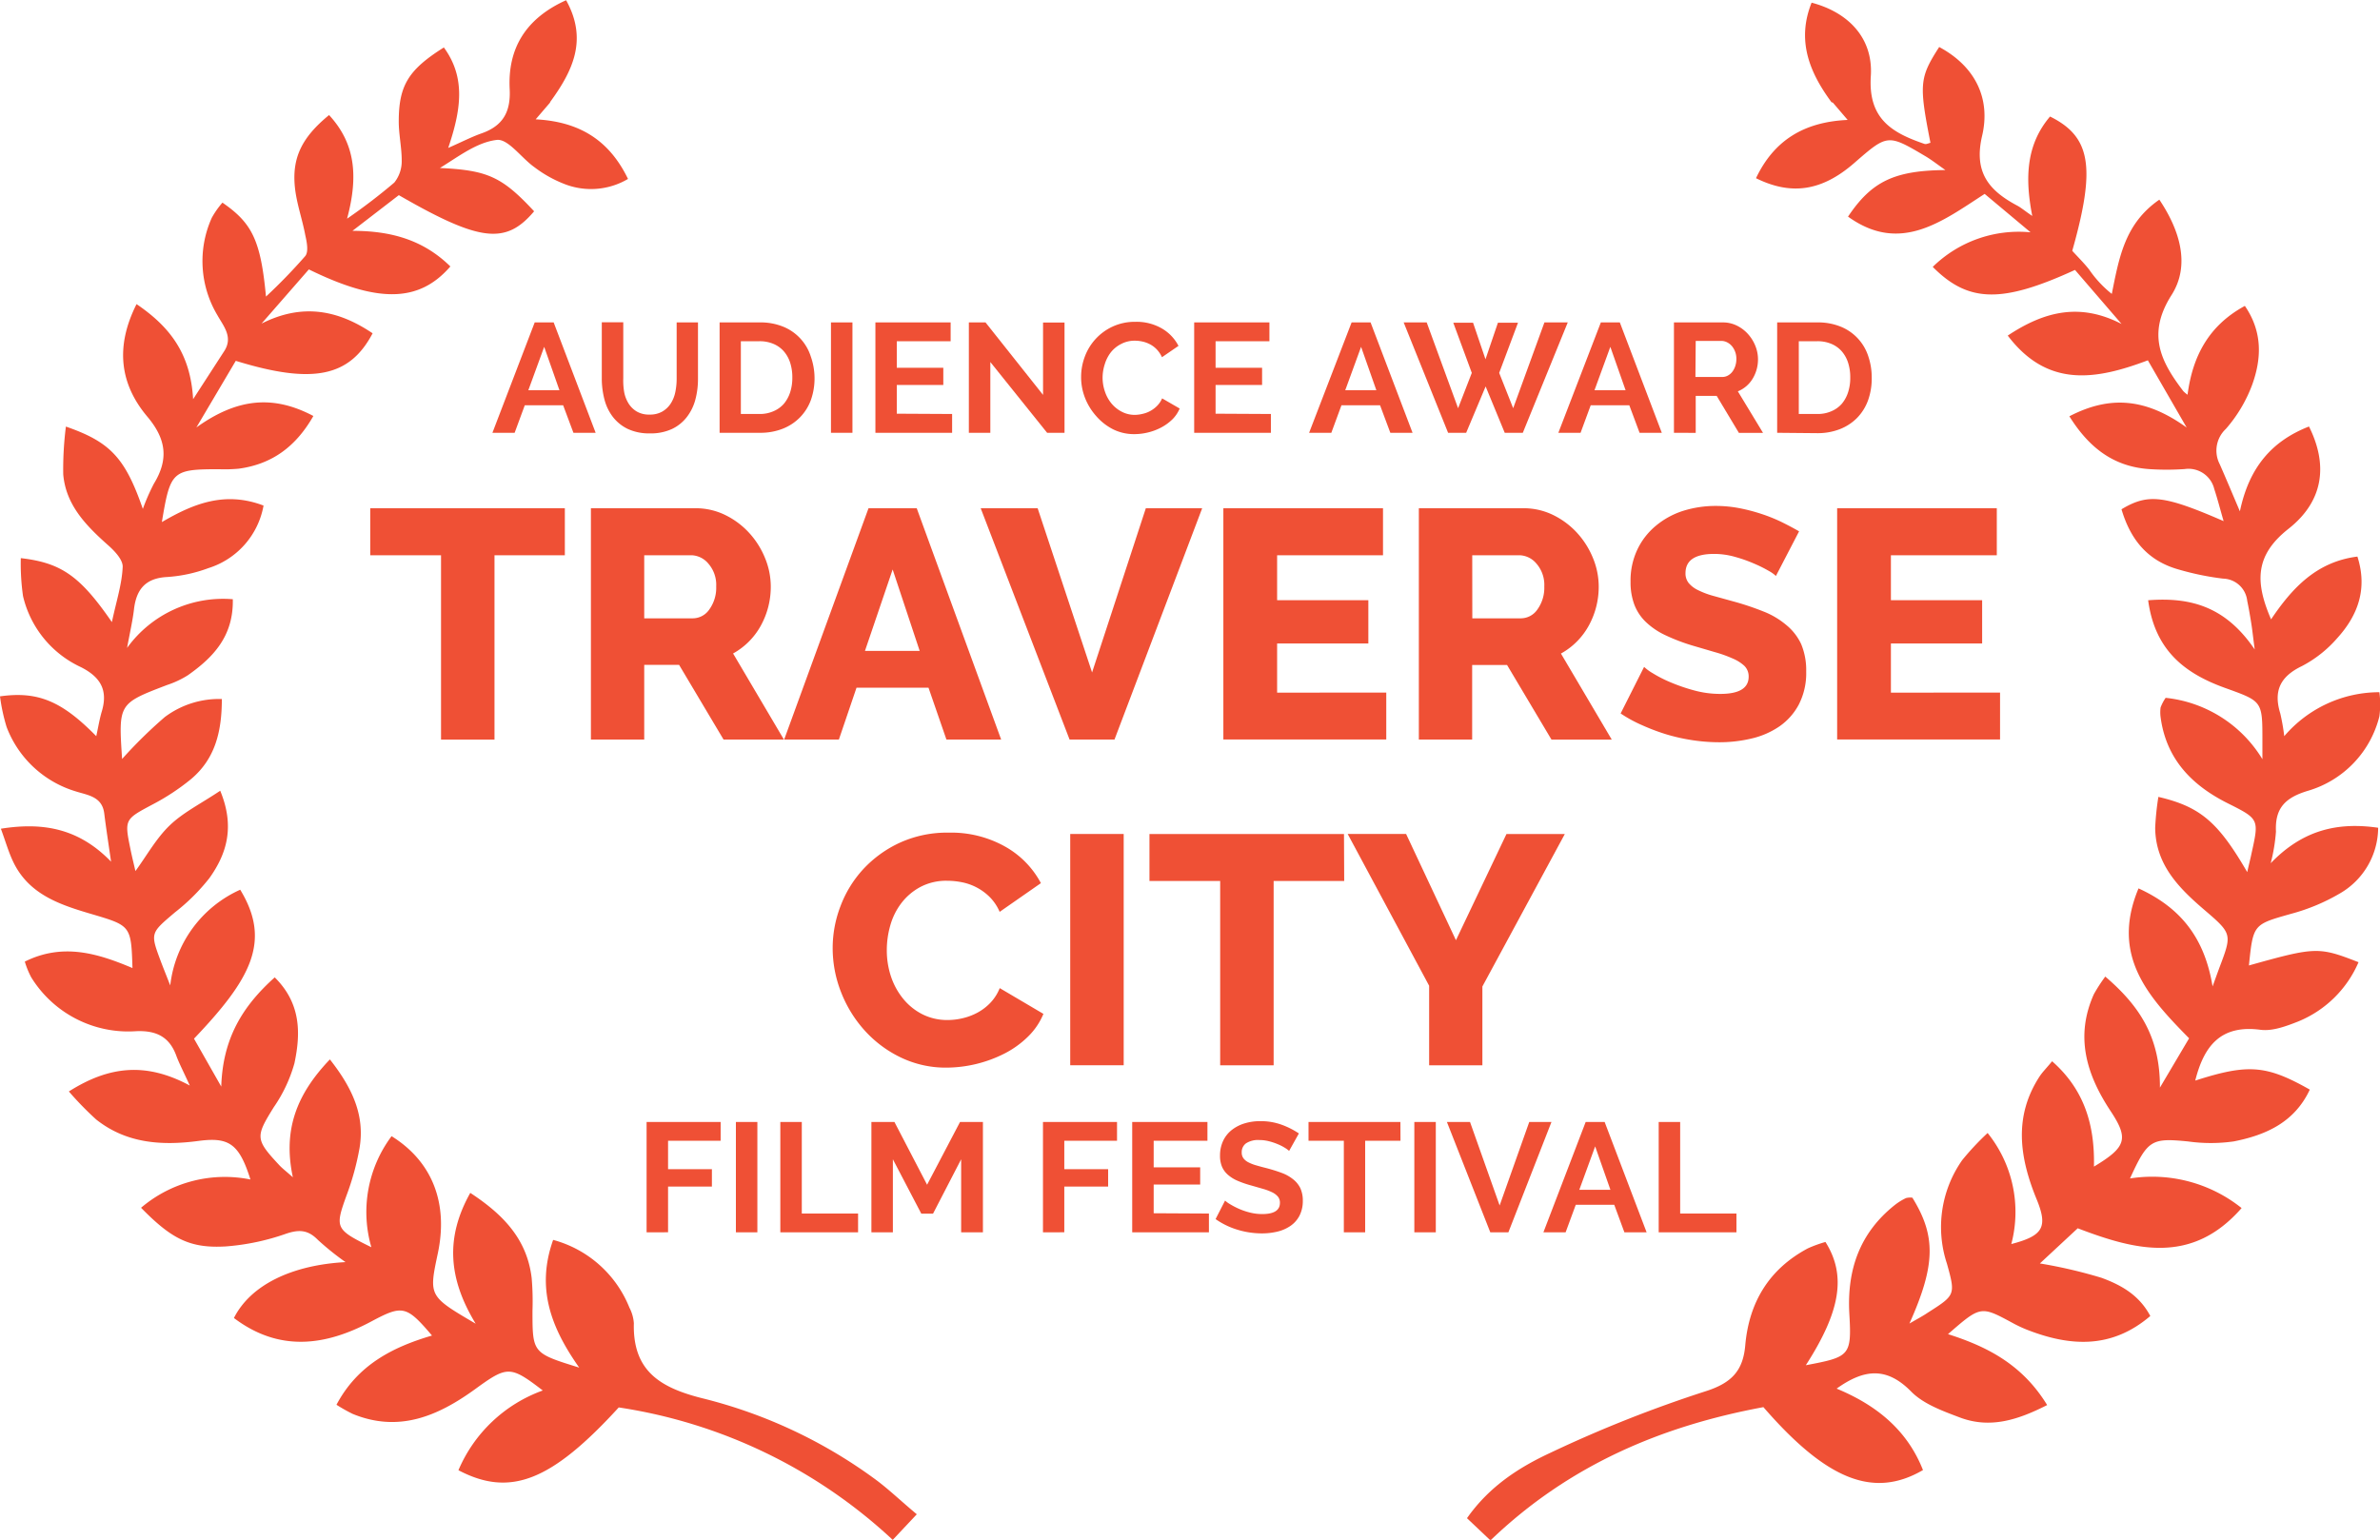 <svg xmlns="http://www.w3.org/2000/svg" viewBox="0 0 321.41 208"><defs><style>.cls-1{fill:#ef5035;}</style></defs><title>traverse-laurel-red_1</title><g id="Layer_2" data-name="Layer 2"><g id="Layer_1-2" data-name="Layer 1"><path class="cls-1" d="M247.34,13.81c-3-4.06-4.73-8.35-2.69-13.45,4.93,1.3,8.31,4.74,8,9.87-.4,5.84,2.87,7.71,7.25,9.21.22.08.53-.09.8-.15-1.56-7.93-1.48-8.8,1.18-12.94,4.9,2.63,7,7,5.78,12.07-1.13,4.93,1,7.36,4.79,9.37.5.27.94.66,2,1.38-1-5.13-.83-9.63,2.4-13.43,5.53,2.73,6.19,6.86,3,18.14.71.78,1.54,1.6,2.26,2.5a15.1,15.1,0,0,0,3.08,3.32c1-5,1.78-9.52,6.42-12.73,2.83,4.21,4.18,8.9,1.65,12.88-3.36,5.28-1.46,9,1.6,13a4.91,4.91,0,0,0,.56.47c.68-5.19,2.84-9.34,7.74-12,2.42,3.53,2.25,7.13,1,10.62a19.23,19.23,0,0,1-3.57,6,4,4,0,0,0-.82,4.77c.82,1.86,1.6,3.73,2.72,6.36,1.25-6,4.37-9.52,9.33-11.46,2.53,5.06,2.08,10-2.77,13.82-4.58,3.61-4.5,7.24-2.35,12.23,2.88-4.29,6.18-7.79,11.66-8.48,1.39,4.36.07,7.93-2.71,11a16.33,16.33,0,0,1-4.8,3.8c-2.93,1.41-3.84,3.36-2.91,6.38a27.79,27.79,0,0,1,.54,3.08,16.89,16.89,0,0,1,12.85-5.94,12.64,12.64,0,0,1,0,3.25,14,14,0,0,1-9.66,10.07c-3.08.93-4.46,2.35-4.31,5.51a23.94,23.94,0,0,1-.71,4.27c4.3-4.47,9-5.59,14.51-4.79a10.31,10.31,0,0,1-5.2,8.89,26.51,26.51,0,0,1-6.47,2.71c-5.18,1.47-5.21,1.37-5.78,7,9-2.52,9.41-2.54,14.8-.44a15.07,15.07,0,0,1-8.13,8c-1.62.64-3.48,1.34-5.11,1.13-5.43-.72-7.65,2.25-8.81,6.86,7.11-2.28,9.57-2.12,15.47,1.22-2.06,4.42-5.94,6.15-10.29,7a22.13,22.13,0,0,1-6.16,0c-4.93-.48-5.44-.24-7.83,5a19.32,19.32,0,0,1,15.07,4c-6.7,7.66-14.26,5.74-22.13,2.73l-5.11,4.75a65.79,65.79,0,0,1,8.32,1.94c2.56.94,5.07,2.28,6.59,5.16-5.21,4.45-10.77,4.13-16.56,1.89a17.34,17.34,0,0,1-2-.93c-4.34-2.35-4.34-2.36-8.76,1.49,5.35,1.7,10.06,4.13,13.39,9.58-3.94,2-7.69,3.23-11.81,1.67-2.32-.88-4.9-1.81-6.56-3.5-3.27-3.32-6.3-3.09-10.06-.39,5.38,2.23,9.53,5.59,11.66,11-6.67,3.89-13,1.35-21.55-8.5-13.69,2.54-26.22,7.78-36.86,18l-3.17-3c3.06-4.35,7.1-6.9,11.3-8.85a172.52,172.52,0,0,1,20.85-8.27c3.56-1.12,5.13-2.76,5.43-6.23.51-5.82,3.22-10.31,8.46-13.1a17,17,0,0,1,2.37-.86c2.87,4.55,2,9.42-2.65,16.65,5.89-1.12,6.21-1.24,5.88-6.88-.35-6,1.39-11,6.17-14.79a8,8,0,0,1,1.48-.91,2.29,2.29,0,0,1,.86-.05c3.19,5.16,3.15,9.08-.4,17,1.07-.63,1.79-1,2.48-1.47,3.72-2.37,3.76-2.39,2.59-6.61A15.72,15.72,0,0,1,265,156.69a36.25,36.25,0,0,1,3.42-3.65,17,17,0,0,1,3.2,15c4.3-1.12,5-2.27,3.37-6.17-2.26-5.56-3.06-11.05.43-16.44.39-.6.91-1.11,1.71-2.08,4.42,3.89,5.77,8.72,5.65,14.23,4.37-2.63,4.73-3.75,2.25-7.5-3.26-4.93-4.83-10.06-2.26-15.79a22.45,22.45,0,0,1,1.54-2.38c4.46,3.83,7.41,8,7.38,15l3.94-6.66C290.12,134.65,285,129.1,288.8,120c5.61,2.57,8.91,6.59,10,13.24.47-1.29.69-1.9.91-2.5,1.75-4.62,1.75-4.61-2.15-7.95-3.41-2.93-6.48-6.09-6.51-11a37.11,37.11,0,0,1,.43-4.15c5.69,1.33,8.08,3.42,12,10.16.22-1,.43-1.79.6-2.62,1-4.52,1-4.56-3.22-6.67-4.89-2.45-8.33-6-9.08-11.64a5,5,0,0,1,0-1.31,6.26,6.26,0,0,1,.68-1.3,17.41,17.41,0,0,1,13.07,8.29c0-.84,0-1.69,0-2.53,0-5.31,0-5.28-4.94-7.06-5.41-1.93-9.57-5-10.49-11.88,5.83-.45,10.5.91,14.39,6.65-.24-1.84-.33-2.71-.47-3.57-.16-1-.33-2-.54-3a3.36,3.36,0,0,0-3.25-3,37.34,37.34,0,0,1-6-1.23c-4-1.12-6.45-3.8-7.73-8.14,3.58-2.14,5.69-1.92,13.79,1.6-.47-1.62-.82-3-1.26-4.33a3.58,3.58,0,0,0-4-2.7,35.52,35.52,0,0,1-4.85,0c-4.75-.35-8.05-2.86-10.72-7.13,5.5-2.85,10.34-2.44,15.84,1.52l-5.24-9.08c-7,2.64-13.54,3.76-18.92-3.34,5.08-3.38,9.86-4.41,15.37-1.57l-6.29-7.3c-9.85,4.52-14.39,4.45-19.21-.41a16.6,16.6,0,0,1,13.21-4.67l-6.2-5.19c-5.79,3.75-11.41,8.13-18.45,3.07,3.19-4.76,6.26-6.23,13.15-6.29-1.09-.76-1.88-1.39-2.75-1.9-5.07-3-5.08-2.95-9.62,1-4.27,3.69-8.38,4.39-13.21,2,2.41-5.06,6.41-7.6,12.38-7.87l-2-2.34Z"/><path class="cls-1" d="M74.34,13.79l-2,2.33c5.94.31,9.94,2.83,12.47,8.05a9.82,9.82,0,0,1-8.82.59,16.48,16.48,0,0,1-3.81-2.17c-1.76-1.24-3.56-3.87-5.09-3.69-2.7.31-5.21,2.28-7.68,3.79,6.43.31,8.37,1.17,12.72,5.85-3.81,4.52-7.3,4.15-18.27-2.18l-6.26,4.82c5.27,0,9.59,1.25,13.22,4.81-4.2,4.86-9.73,5-19.11.4l-6.39,7.32c5.46-2.76,10.27-1.88,15,1.31-3.1,5.89-8.06,6.93-18.48,3.72l-5.32,9c5.49-3.94,10.35-4.43,15.8-1.55-2.38,4.17-5.62,6.52-10.1,7.12a20.56,20.56,0,0,1-2.64.07c-6.33,0-6.58.25-7.72,7.14,4.27-2.5,8.52-4.21,13.73-2.23a10.86,10.86,0,0,1-7.45,8.45,19.56,19.56,0,0,1-5.58,1.2c-2.94.16-4.16,1.69-4.47,4.4-.17,1.44-.5,2.87-.93,5.18a16,16,0,0,1,14.28-6.58c.11,5-2.65,7.86-6.07,10.27a12.69,12.69,0,0,1-2.79,1.31c-6.59,2.52-6.59,2.51-6.09,10a62.5,62.5,0,0,1,5.76-5.66,12.22,12.22,0,0,1,7.71-2.44c0,4.47-.94,8.14-4.21,10.86a30.39,30.39,0,0,1-5.14,3.38c-3.74,2-3.83,2-3,6,.2,1,.45,2,.68,3,1.55-2.12,2.82-4.44,4.65-6.19s4.22-2.93,6.8-4.66c2,4.84.9,8.49-1.46,11.8a27.5,27.5,0,0,1-4.68,4.65c-3.28,2.79-3.32,2.74-1.9,6.55.35.93.72,1.84,1.29,3.3a16.17,16.17,0,0,1,9.45-12.93c4.27,7,1.39,12.11-6.24,20.12l3.68,6.47c.2-6.53,2.9-10.88,7.22-14.75,3.58,3.54,3.51,7.6,2.66,11.61a19.74,19.74,0,0,1-2.79,5.93c-2.48,4-2.52,4.33.79,7.87.39.41.85.76,1.79,1.59-1.38-6.44.55-11.26,5-15.92,3,3.82,4.76,7.52,4,12a36.19,36.19,0,0,1-1.75,6.37c-1.58,4.39-1.54,4.59,3.35,7a17.1,17.1,0,0,1,2.73-15c5.55,3.45,7.68,9.11,6.24,15.86-1.22,5.75-1.22,5.75,5.12,9.47-3.71-6.1-4.11-11.64-.73-17.67,4.46,2.92,7.67,6.26,8.29,11.5a36.85,36.85,0,0,1,.11,4.41c0,5.73,0,5.73,6.31,7.69-3.79-5.37-5.85-10.7-3.52-17.25A15.4,15.4,0,0,1,85,176.63a5.36,5.36,0,0,1,.6,2.11c-.17,6.52,3.64,8.75,9.44,10.18a66.27,66.27,0,0,1,23,10.78c1.88,1.36,3.56,3,5.77,4.84L120.56,208a69.34,69.34,0,0,0-37-17.89c-9.07,9.92-14.65,12.17-21.65,8.48a19.59,19.59,0,0,1,11.39-10.77c-4.42-3.39-4.78-3.35-9.22-.12-5,3.61-10.26,5.83-16.46,3.28a22.37,22.37,0,0,1-2.18-1.23c2.85-5.37,7.55-7.78,12.9-9.35-3.47-4.09-4-4.14-8.22-1.89-6.24,3.33-12.46,4.11-18.53-.48,2.28-4.51,7.89-7.16,15.07-7.55a37.83,37.83,0,0,1-3.73-3c-1.32-1.35-2.51-1.44-4.31-.83a31.55,31.55,0,0,1-8.11,1.71c-4.84.29-7.33-1-11.46-5.22a17.45,17.45,0,0,1,14.77-3.82c-1.52-4.83-2.9-5.75-7-5.21-4.94.66-9.74.36-13.84-2.9a43.72,43.72,0,0,1-3.68-3.78c5.4-3.42,10.38-4,16.33-.8-.81-1.79-1.39-2.89-1.81-4-.94-2.61-2.75-3.46-5.46-3.34A15.39,15.39,0,0,1,4.21,132a11.79,11.79,0,0,1-.86-2.11c5.15-2.56,9.85-1.11,14.54.87-.18-5.71-.21-5.72-5.48-7.28-4.28-1.26-8.52-2.63-10.64-7.1-.61-1.28-1-2.66-1.65-4.44C6,111,10.75,112,15,116.39c-.36-2.5-.67-4.49-.92-6.5-.28-2.33-2.27-2.48-3.87-3A14.42,14.42,0,0,1,.89,98.19,25.12,25.12,0,0,1,0,94.06c5.11-.72,8.34.63,13,5.38.27-1.24.44-2.3.74-3.32.86-2.86-.12-4.64-2.8-6a14.12,14.12,0,0,1-7.83-9.6,30.84,30.84,0,0,1-.3-5.13c5.45.63,8,2.4,12.3,8.64.61-2.86,1.37-5.17,1.46-7.5,0-1-1.19-2.21-2.1-3-2.91-2.6-5.58-5.36-5.93-9.46a45.58,45.58,0,0,1,.36-6.45c6,2.08,8,4.23,10.39,11.12a28.08,28.08,0,0,1,1.49-3.4c2-3.28,1.7-6-.89-9.07-3.65-4.33-4.39-9.36-1.45-15.19,4.55,3.09,7.29,6.72,7.64,12.84l4.2-6.49c1.24-1.91-.11-3.39-.93-4.87a14.24,14.24,0,0,1-.75-13.14,11.78,11.78,0,0,1,1.44-2.05c4,2.76,5.17,5.08,5.88,12.69a74.64,74.64,0,0,0,5.31-5.48c.46-.58.21-1.88,0-2.8-.4-2.16-1.17-4.27-1.4-6.44-.42-4,.91-6.77,4.61-9.8,3.5,3.8,4,8.16,2.43,14a78.87,78.87,0,0,0,6.38-4.88,4.6,4.6,0,0,0,1-3c0-1.74-.4-3.5-.4-5.25,0-4.9,1.33-7,6.09-10,3,4.1,2.31,8.47.59,13.57,1.91-.84,3.16-1.49,4.46-1.95,2.88-1,4-2.85,3.84-6-.28-5.49,2.16-9.54,7.62-12,3,5.39.83,9.66-2.2,13.81Z"/><path class="cls-1" d="M76.28,75h-9.5v24.9H59.56V75H50V68.65H76.28Z"/><path class="cls-1" d="M79.8,99.89V68.65H93.88a9.06,9.06,0,0,1,4.07.92A10.82,10.82,0,0,1,101.19,72a11.34,11.34,0,0,1,2.13,3.39,10.09,10.09,0,0,1,.77,3.83,10.87,10.87,0,0,1-1.36,5.32A9.56,9.56,0,0,1,99,88.27l6.86,11.62H97.71l-6-10.08H87V99.89ZM87,83.52h6.6a2.71,2.71,0,0,0,2.2-1.21,5,5,0,0,0,.92-3.1,4.36,4.36,0,0,0-1.06-3.08A3.09,3.09,0,0,0,93.4,75H87Z"/><path class="cls-1" d="M117.29,68.65h6.51l11.4,31.24h-7.39l-2.42-7h-9.72l-2.38,7H105.9Zm6.91,19.27-3.65-11-3.74,11Z"/><path class="cls-1" d="M140.13,68.65l7.35,22.18,7.26-22.18h7.61L150.51,99.89h-6.07l-12-31.24Z"/><path class="cls-1" d="M187.21,93.55v6.34h-22V68.65h21.56V75H172.47v6.07h12.32v5.85H172.47v6.64Z"/><path class="cls-1" d="M191.61,99.89V68.65h14.08a9.06,9.06,0,0,1,4.07.92A10.82,10.82,0,0,1,213,72a11.34,11.34,0,0,1,2.13,3.39,10.09,10.09,0,0,1,.77,3.83,10.87,10.87,0,0,1-1.36,5.32,9.56,9.56,0,0,1-3.74,3.74l6.86,11.62h-8.14l-6-10.08h-4.71V99.89Zm7.22-16.37h6.6a2.71,2.71,0,0,0,2.2-1.21,5,5,0,0,0,.92-3.1,4.36,4.36,0,0,0-1.06-3.08A3.09,3.09,0,0,0,205.2,75h-6.38Z"/><path class="cls-1" d="M239.83,77.8a4.43,4.43,0,0,0-.92-.66,17.29,17.29,0,0,0-2-1,19.14,19.14,0,0,0-2.6-.92,10.36,10.36,0,0,0-2.82-.4q-3.87,0-3.87,2.6a2.06,2.06,0,0,0,.42,1.32,3.68,3.68,0,0,0,1.23.95,11.29,11.29,0,0,0,2,.77l2.86.79a37.44,37.44,0,0,1,4,1.34,10.86,10.86,0,0,1,3.06,1.8A7.31,7.31,0,0,1,243.24,87a9.09,9.09,0,0,1,.68,3.7,9.26,9.26,0,0,1-1,4.47,8.34,8.34,0,0,1-2.62,2.95,11.06,11.06,0,0,1-3.74,1.63,18.65,18.65,0,0,1-4.36.51,24.26,24.26,0,0,1-3.52-.26,25.36,25.36,0,0,1-3.52-.77A27.82,27.82,0,0,1,221.86,98a18.44,18.44,0,0,1-3-1.63l3.17-6.29a6.08,6.08,0,0,0,1.14.84,17,17,0,0,0,2.4,1.23,24.38,24.38,0,0,0,3.19,1.1,13.35,13.35,0,0,0,3.56.48q3.83,0,3.83-2.33a2,2,0,0,0-.57-1.45,5.4,5.4,0,0,0-1.58-1,17.17,17.17,0,0,0-2.4-.86l-3-.88a26,26,0,0,1-3.74-1.43A9.86,9.86,0,0,1,222.25,84a6.45,6.45,0,0,1-1.54-2.33,8.57,8.57,0,0,1-.51-3.08,9.79,9.79,0,0,1,.92-4.36A9.39,9.39,0,0,1,223.64,71a10.92,10.92,0,0,1,3.67-2,14.6,14.6,0,0,1,4.42-.66,16.81,16.81,0,0,1,3.21.31,24.27,24.27,0,0,1,3,.79,21.85,21.85,0,0,1,2.71,1.1q1.25.62,2.31,1.23Z"/><path class="cls-1" d="M270.1,93.55v6.34h-22V68.65h21.56V75H255.36v6.07h12.32v5.85H255.36v6.64Z"/><path class="cls-1" d="M112.45,128a15.77,15.77,0,0,1,1.06-5.61,15.3,15.3,0,0,1,3.08-5,15.62,15.62,0,0,1,4.93-3.56,15.35,15.35,0,0,1,6.6-1.36,14.85,14.85,0,0,1,7.63,1.89,12.24,12.24,0,0,1,4.82,4.93L135,123.17a6.45,6.45,0,0,0-1.34-2,7.33,7.33,0,0,0-3.76-2,10.3,10.3,0,0,0-2-.2,7.45,7.45,0,0,0-3.61.84,7.93,7.93,0,0,0-2.55,2.16,8.93,8.93,0,0,0-1.5,3,12.07,12.07,0,0,0-.48,3.39,11.18,11.18,0,0,0,.57,3.56,9.48,9.48,0,0,0,1.65,3,8,8,0,0,0,2.6,2.09,7.42,7.42,0,0,0,3.41.77,8.76,8.76,0,0,0,2-.24,8.11,8.11,0,0,0,2-.75,7,7,0,0,0,1.74-1.32,6.15,6.15,0,0,0,1.28-2l5.9,3.48a9.16,9.16,0,0,1-2.09,3.08,12.87,12.87,0,0,1-3.19,2.29,17.53,17.53,0,0,1-7.79,1.89,14,14,0,0,1-6.23-1.39,15.75,15.75,0,0,1-4.88-3.67,16.82,16.82,0,0,1-3.17-5.19A16.23,16.23,0,0,1,112.45,128Z"/><path class="cls-1" d="M144.53,143.89V112.65h7.22v31.24Z"/><path class="cls-1" d="M181.53,119H172v24.9h-7.22V119h-9.55v-6.34h26.27Z"/><path class="cls-1" d="M189.89,112.65,196.62,127l6.82-14.34h7.88l-11.13,20.59v10.65H193V133.15l-11-20.5Z"/><path class="cls-1" d="M72.21,43.55h2.56l5.67,14.91h-3l-1.39-3.72H70.87L69.5,58.46h-3Zm3.34,9.16-2.06-5.86-2.14,5.86Z"/><path class="cls-1" d="M87.73,56a3.33,3.33,0,0,0,1.73-.42,3.39,3.39,0,0,0,1.13-1.09,4.52,4.52,0,0,0,.61-1.54,8.91,8.91,0,0,0,.18-1.8v-7.6h2.88v7.6A10.86,10.86,0,0,1,93.9,54a6.59,6.59,0,0,1-1.16,2.35,5.53,5.53,0,0,1-2,1.6,6.85,6.85,0,0,1-3,.59,6.77,6.77,0,0,1-3-.62,5.65,5.65,0,0,1-2-1.64,6.54,6.54,0,0,1-1.12-2.36,11.16,11.16,0,0,1-.35-2.79v-7.6h2.9v7.6A9,9,0,0,0,84.3,53a4.48,4.48,0,0,0,.61,1.54A3.32,3.32,0,0,0,86,55.59,3.28,3.28,0,0,0,87.73,56Z"/><path class="cls-1" d="M97.18,58.46V43.55h5.42a8.09,8.09,0,0,1,3.2.59,6.44,6.44,0,0,1,3.69,4A8.89,8.89,0,0,1,110,51a8.73,8.73,0,0,1-.51,3.08A6.59,6.59,0,0,1,108,56.41a6.68,6.68,0,0,1-2.32,1.51,8.2,8.2,0,0,1-3,.54ZM107,51a6.37,6.37,0,0,0-.29-2,4.42,4.42,0,0,0-.86-1.55,3.84,3.84,0,0,0-1.4-1,4.72,4.72,0,0,0-1.88-.36h-2.52v9.83h2.52a4.54,4.54,0,0,0,1.9-.38,3.89,3.89,0,0,0,1.39-1,4.64,4.64,0,0,0,.85-1.56A6.29,6.29,0,0,0,107,51Z"/><path class="cls-1" d="M112.22,58.46V43.55h2.9V58.46Z"/><path class="cls-1" d="M128.58,55.92v2.54H118.22V43.55h10.16v2.54h-7.27v3.59h6.28V52h-6.28v3.88Z"/><path class="cls-1" d="M133.74,48.9v9.56h-2.9V43.55h2.25l7.77,9.79V43.57h2.9V58.46h-2.35Z"/><path class="cls-1" d="M146,50.9a7.72,7.72,0,0,1,.49-2.7,7.24,7.24,0,0,1,3.75-4.08,7.14,7.14,0,0,1,3.11-.65,6.78,6.78,0,0,1,3.56.9,5.77,5.77,0,0,1,2.24,2.35l-2.23,1.53a3.83,3.83,0,0,0-.71-1.06,3.59,3.59,0,0,0-.9-.68,4.07,4.07,0,0,0-1-.37,4.81,4.81,0,0,0-1-.12,3.91,3.91,0,0,0-1.9.44A4.18,4.18,0,0,0,150,47.61a5,5,0,0,0-.81,1.6A6,6,0,0,0,148.9,51a5.79,5.79,0,0,0,.32,1.9,5,5,0,0,0,.89,1.61,4.45,4.45,0,0,0,1.39,1.11,3.79,3.79,0,0,0,1.77.42,4.67,4.67,0,0,0,1-.13,3.92,3.92,0,0,0,2-1.1,3.23,3.23,0,0,0,.67-1l2.37,1.37a4.48,4.48,0,0,1-1,1.48,6.52,6.52,0,0,1-1.49,1.08,7.61,7.61,0,0,1-1.77.67,7.78,7.78,0,0,1-1.85.23,6.35,6.35,0,0,1-2.92-.67A7.59,7.59,0,0,1,148,56.16a8.13,8.13,0,0,1-1.49-2.46A7.66,7.66,0,0,1,146,50.9Z"/><path class="cls-1" d="M171.63,55.92v2.54H161.27V43.55h10.16v2.54h-7.27v3.59h6.28V52h-6.28v3.88Z"/><path class="cls-1" d="M182.53,43.55h2.56l5.67,14.91h-3l-1.39-3.72h-5.21l-1.37,3.72h-3Zm3.34,9.16-2.06-5.86-2.14,5.86Z"/><path class="cls-1" d="M196.26,43.59h2.67l1.68,4.94,1.68-4.94H205l-2.54,6.78,1.89,4.77,4.22-11.59h3.15l-6.07,14.91h-2.44l-2.58-6.26L198,58.46h-2.44l-6-14.91h3.11l4.24,11.59,1.85-4.77Z"/><path class="cls-1" d="M216.19,43.55h2.56l5.67,14.91h-3l-1.39-3.72h-5.21l-1.37,3.72h-3Zm3.34,9.16-2.06-5.86-2.14,5.86Z"/><path class="cls-1" d="M226.06,58.46V43.55h6.59a4.24,4.24,0,0,1,1.9.43,4.93,4.93,0,0,1,1.5,1.13,5.37,5.37,0,0,1,1,1.6,4.82,4.82,0,0,1,.36,1.8,5,5,0,0,1-.72,2.64,4.16,4.16,0,0,1-2,1.71l3.4,5.61h-3.26l-3-5H229v5Zm2.9-7.54h3.63a1.53,1.53,0,0,0,.75-.19,1.9,1.9,0,0,0,.6-.51,2.58,2.58,0,0,0,.4-.77,3,3,0,0,0,.15-.95,2.69,2.69,0,0,0-.17-1,2.52,2.52,0,0,0-.45-.77,2.05,2.05,0,0,0-.65-.5,1.69,1.69,0,0,0-.75-.18H229Z"/><path class="cls-1" d="M240,58.46V43.55h5.42a8.09,8.09,0,0,1,3.2.59,6.44,6.44,0,0,1,3.69,4,8.89,8.89,0,0,1,.46,2.89,8.73,8.73,0,0,1-.51,3.08,6.59,6.59,0,0,1-1.48,2.35,6.68,6.68,0,0,1-2.32,1.51,8.2,8.2,0,0,1-3,.54ZM249.87,51a6.37,6.37,0,0,0-.29-2,4.42,4.42,0,0,0-.86-1.55,3.84,3.84,0,0,0-1.4-1,4.72,4.72,0,0,0-1.88-.36h-2.52v9.83h2.52a4.54,4.54,0,0,0,1.9-.38,3.89,3.89,0,0,0,1.39-1,4.64,4.64,0,0,0,.85-1.56A6.29,6.29,0,0,0,249.87,51Z"/><path class="cls-1" d="M87.32,166.46V151.55h10v2.54H90.22v3.84h5.92v2.35H90.22v6.17Z"/><path class="cls-1" d="M99.38,166.46V151.55h2.9v14.91Z"/><path class="cls-1" d="M105.38,166.46V151.55h2.9v12.37h7.6v2.54Z"/><path class="cls-1" d="M129.8,166.46v-9.87L126,163.94h-1.58l-3.84-7.35v9.87h-2.9V151.55h3.11l4.41,8.48,4.45-8.48h3.09v14.91Z"/><path class="cls-1" d="M140.85,166.46V151.55h10v2.54h-7.12v3.84h5.92v2.35h-5.92v6.17Z"/><path class="cls-1" d="M163.26,163.92v2.54H152.9V151.55h10.16v2.54H155.8v3.59h6.28V160H155.8v3.88Z"/><path class="cls-1" d="M174.09,155.46a3.59,3.59,0,0,0-.54-.4,6.51,6.51,0,0,0-.95-.49,8.23,8.23,0,0,0-1.21-.41,5.29,5.29,0,0,0-1.32-.17,3,3,0,0,0-1.79.44,1.46,1.46,0,0,0-.59,1.24,1.28,1.28,0,0,0,.22.77,1.9,1.9,0,0,0,.64.54,5.39,5.39,0,0,0,1.06.42q.64.19,1.48.4,1.09.29,2,.63a5.38,5.38,0,0,1,1.51.84,3.48,3.48,0,0,1,1,1.21,4,4,0,0,1,.34,1.73,4.31,4.31,0,0,1-.45,2,3.79,3.79,0,0,1-1.22,1.38,5.28,5.28,0,0,1-1.76.77,8.84,8.84,0,0,1-2.09.24,11.22,11.22,0,0,1-3.32-.5,10.23,10.23,0,0,1-2.94-1.43l1.28-2.5a4,4,0,0,0,.68.49,10.25,10.25,0,0,0,1.17.61,9,9,0,0,0,1.49.51,6.73,6.73,0,0,0,1.68.21q2.4,0,2.39-1.53a1.26,1.26,0,0,0-.27-.82,2.31,2.31,0,0,0-.78-.59,7.48,7.48,0,0,0-1.22-.46l-1.6-.46a13.64,13.64,0,0,1-1.86-.64,4.87,4.87,0,0,1-1.31-.82,3.06,3.06,0,0,1-.79-1.09,3.77,3.77,0,0,1-.26-1.48,4.63,4.63,0,0,1,.42-2,4.07,4.07,0,0,1,1.17-1.47,5.28,5.28,0,0,1,1.73-.89,7.17,7.17,0,0,1,2.12-.3,8.24,8.24,0,0,1,2.9.49,10.81,10.81,0,0,1,2.31,1.17Z"/><path class="cls-1" d="M189.13,154.09h-4.77v12.37h-2.88V154.09h-4.77v-2.54h12.41Z"/><path class="cls-1" d="M191,166.46V151.55h2.9v14.91Z"/><path class="cls-1" d="M198.52,151.55l4,11.28,4-11.28h3l-5.82,14.91h-2.44l-5.86-14.91Z"/><path class="cls-1" d="M214.14,151.55h2.56l5.67,14.91h-3L218,162.74H212.8l-1.37,3.72h-3Zm3.34,9.16-2.06-5.86-2.14,5.86Z"/><path class="cls-1" d="M224,166.46V151.55h2.9v12.37h7.6v2.54Z"/></g></g></svg>